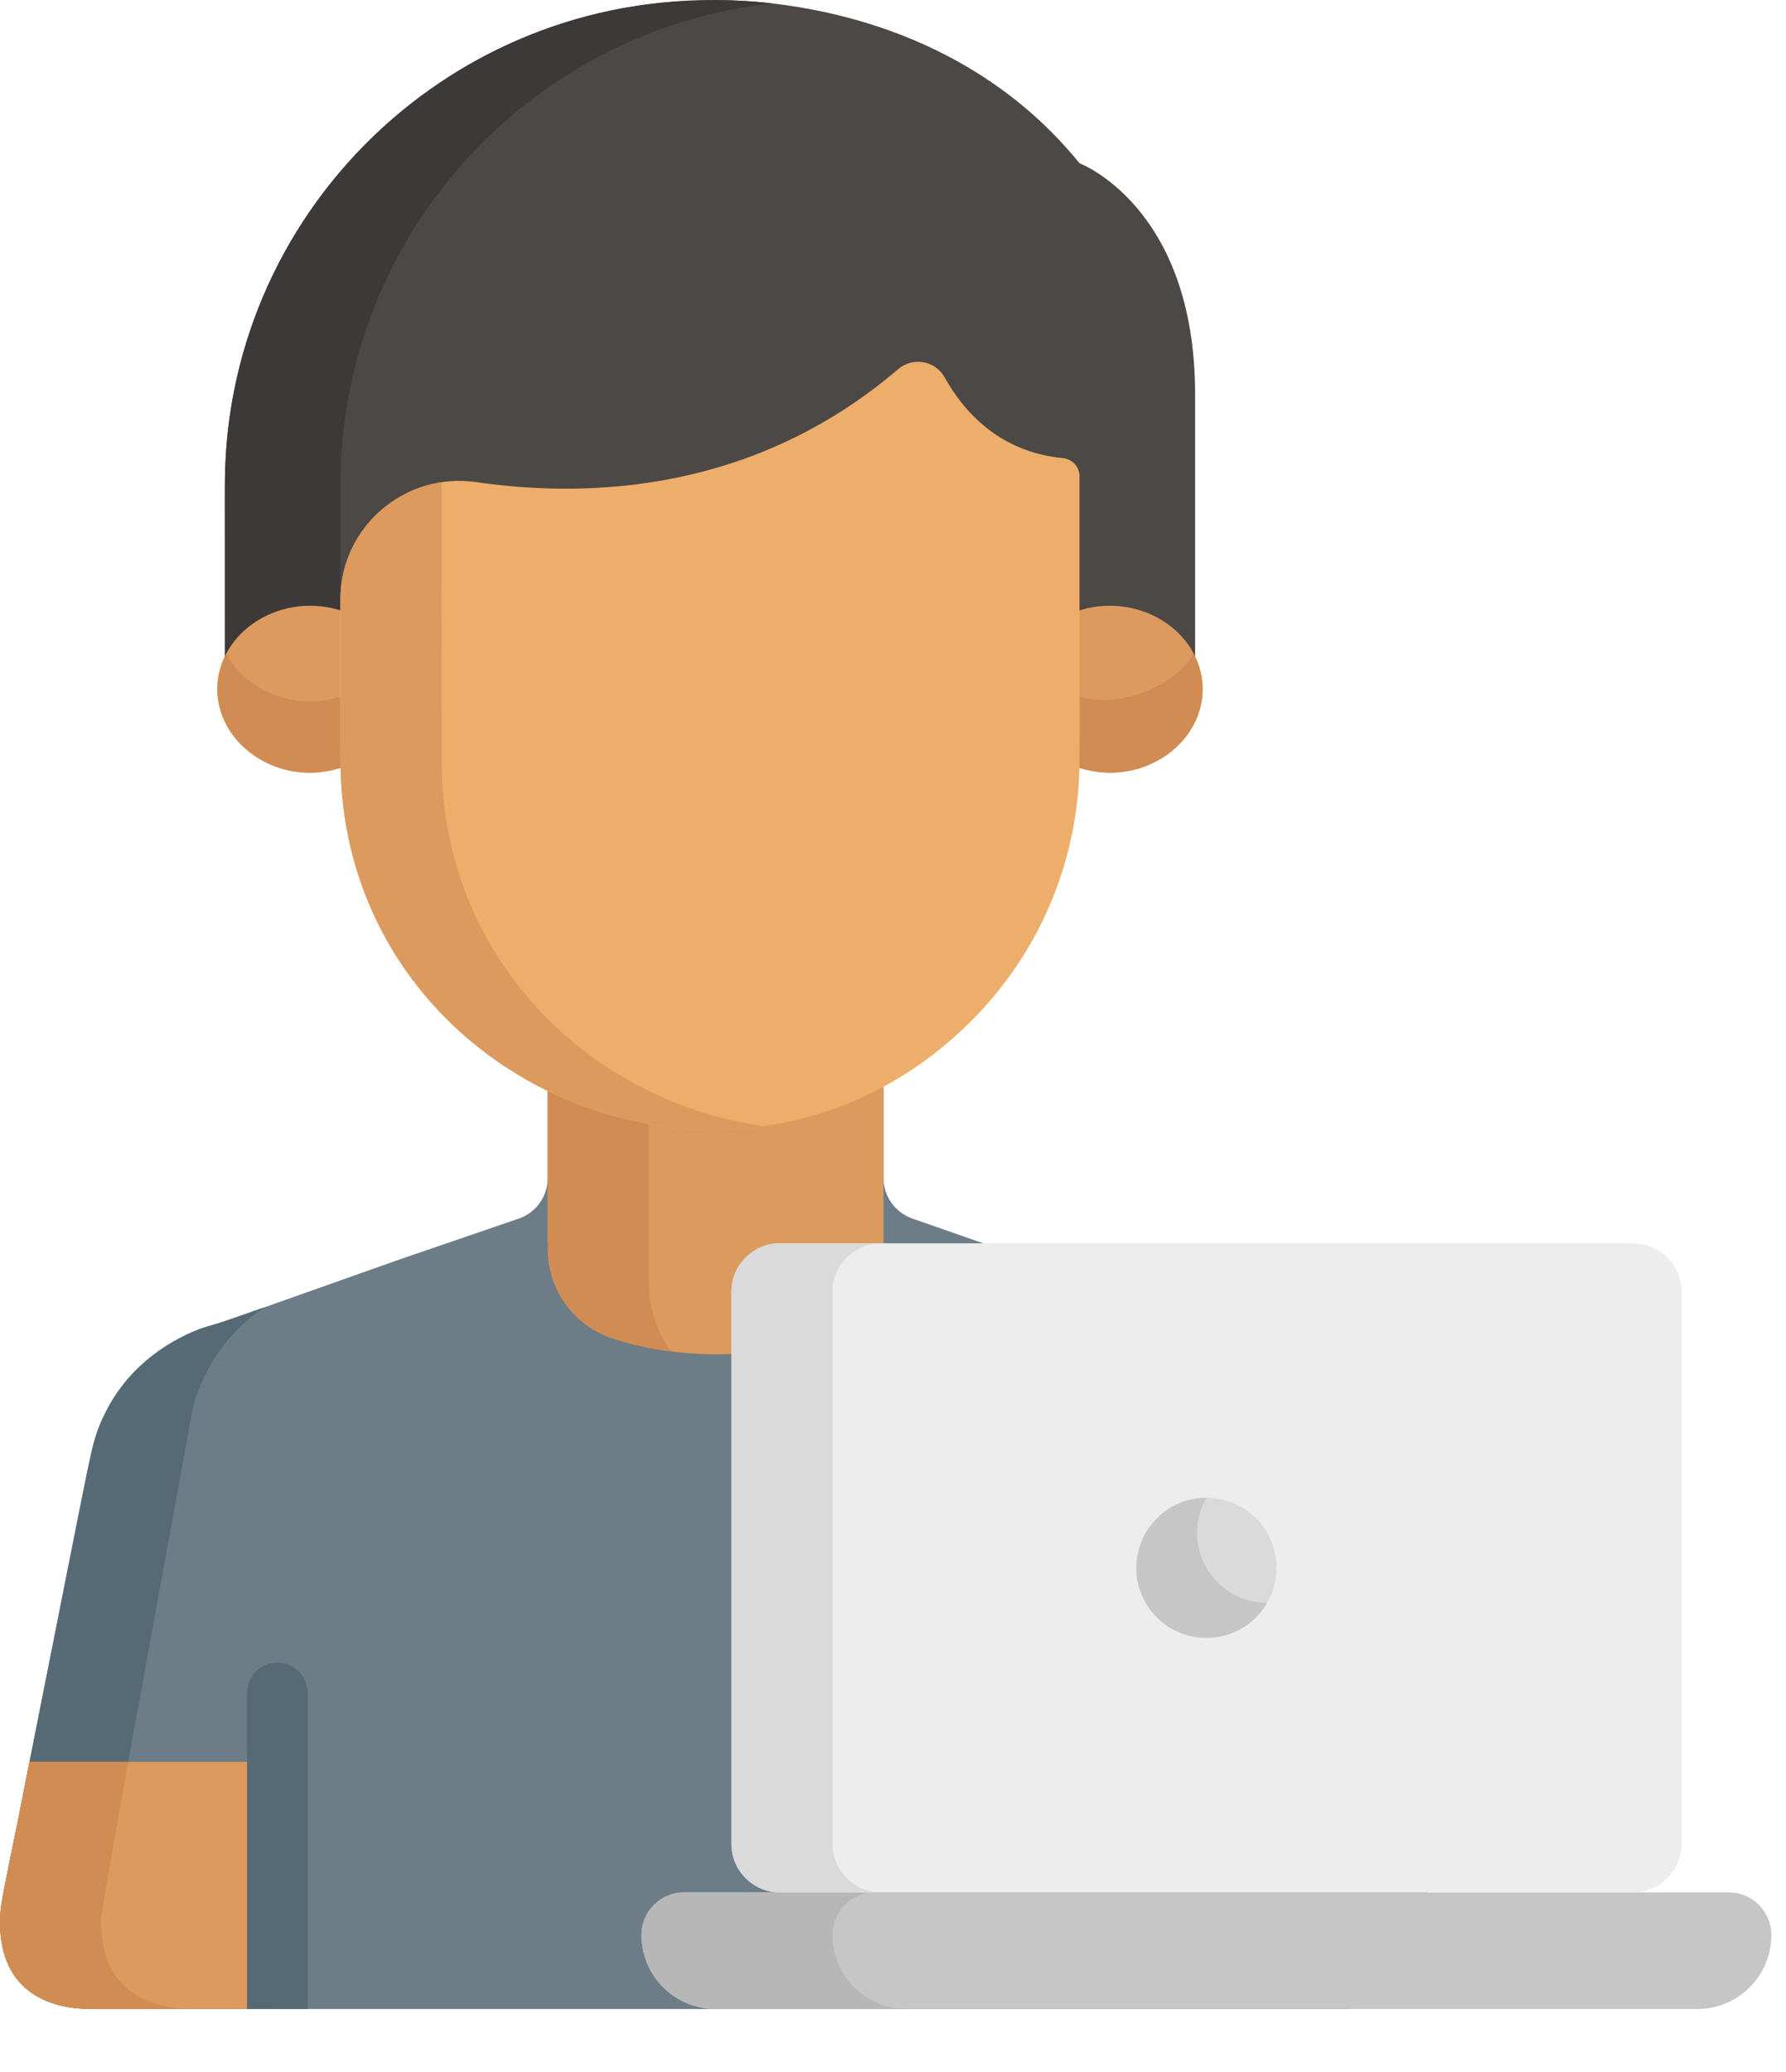 <svg width="25" height="29" viewBox="0 0 25 29" fill="none" xmlns="http://www.w3.org/2000/svg">
<path d="M20.015 26.622C19.995 26.523 18.787 20.455 18.774 20.393C18.629 19.691 18.236 19.153 17.659 18.806C17.313 18.597 17.117 18.564 16.892 18.495C17.05 18.55 14.002 17.485 12.774 17.056C12.531 16.972 12.367 16.744 12.367 16.487V15.226C10.79 16.015 9.136 15.965 7.667 15.248V16.487C7.667 16.744 7.504 16.973 7.261 17.056C7.088 17.115 7.888 16.841 5.568 17.636H5.566C5.566 17.637 5.566 17.637 5.566 17.637L5.566 17.637L3.144 18.495C3.032 18.528 2.811 18.593 2.825 18.589C2.249 18.804 1.749 19.212 1.469 19.783C1.276 20.176 1.333 20.038 0.393 24.759C0.044 26.563 -0.033 26.694 0.011 27.097C0.132 28.223 1.291 28.106 1.322 28.119C3.543 28.119 10.236 28.119 10.026 28.119C10.049 28.119 11.05 28.119 10.988 28.119C12.534 28.119 18.018 28.119 18.714 28.119C18.727 28.115 20.242 28.231 20.015 26.622Z" fill="#6C7D87"/>
<path d="M1.436 26.622L2.677 19.827C2.66 19.91 2.769 18.918 3.702 18.297C2.66 18.667 2.983 18.519 2.663 18.656C2.059 18.929 1.59 19.393 1.359 20.047C1.266 20.309 1.326 20.078 0.393 24.759C0.044 26.563 -0.032 26.694 0.011 27.097C0.132 28.223 1.291 28.106 1.322 28.119C1.46 28.119 2.566 28.119 2.737 28.119C1.739 28.119 1.307 27.536 1.436 26.622Z" fill="#566A75"/>
<path d="M3.882 28.119C3.075 28.119 2.144 28.119 1.322 28.119C1.289 28.105 -0.031 28.238 0.002 26.861C0.009 26.568 0.046 26.555 0.393 24.759L0.413 24.659H3.882V28.119Z" fill="#DD9A5E"/>
<path d="M1.795 24.659H0.413L0.393 24.759C0.045 26.562 0.009 26.567 0.002 26.861C-0.031 28.233 1.296 28.108 1.322 28.119C1.46 28.119 2.566 28.119 2.737 28.119C1.817 28.119 1.398 27.636 1.417 26.861C1.419 26.771 1.452 26.583 1.795 24.659Z" fill="#D18C54"/>
<path d="M7.667 15.03C7.667 18.549 7.667 14.63 7.667 17.401H7.669V17.485C7.669 18.048 8.028 18.549 8.562 18.727C9.419 19.014 10.518 19.047 11.473 18.727C12.006 18.549 12.366 18.048 12.366 17.485V17.401H12.367C12.367 16.849 12.367 15.325 12.367 15.03C10.845 15.842 9.128 15.809 7.667 15.03Z" fill="#DD9A5E"/>
<path d="M9.084 17.871H9.082C9.082 14.926 9.082 15.907 9.082 15.701C8.594 15.603 8.118 15.435 7.667 15.195C7.667 18.713 7.667 14.63 7.667 17.401H7.669V17.485C7.669 18.048 8.028 18.549 8.562 18.727C8.826 18.816 9.105 18.88 9.394 18.916C9.034 18.428 9.089 17.908 9.084 17.871Z" fill="#D18C54"/>
<path d="M3.882 23.27C3.648 23.27 3.458 23.46 3.458 23.695V28.119C3.752 28.119 3.991 28.119 4.307 28.119V23.695C4.307 23.46 4.117 23.27 3.882 23.27Z" fill="#566A75"/>
<path d="M23.757 28.119H10.017C9.444 28.119 8.979 27.655 8.979 27.081C8.979 26.753 9.246 26.486 9.574 26.486H24.201C24.529 26.486 24.795 26.753 24.795 27.081C24.795 27.655 24.331 28.119 23.757 28.119Z" fill="#C6C6C6"/>
<path d="M11.653 27.081C11.653 26.753 11.919 26.486 12.248 26.486H9.574C9.246 26.486 8.979 26.753 8.979 27.081V27.081C8.979 27.655 9.444 28.119 10.017 28.119H12.691C12.118 28.119 11.653 27.655 11.653 27.081Z" fill="#B7B7B7"/>
<path d="M22.857 17.401H10.917C10.544 17.401 10.238 17.706 10.238 18.08V25.808C10.238 26.181 10.544 26.487 10.917 26.487H22.857C23.231 26.487 23.537 26.181 23.537 25.808V18.08C23.537 17.706 23.231 17.401 22.857 17.401Z" fill="#EDEDED"/>
<path d="M11.653 25.808V18.08C11.653 17.706 11.959 17.401 12.332 17.401H10.917C10.544 17.401 10.238 17.706 10.238 18.08V25.808C10.238 26.181 10.544 26.487 10.917 26.487H12.332C11.959 26.487 11.653 26.181 11.653 25.808Z" fill="#DADADA"/>
<path d="M16.888 22.924C17.429 22.924 17.868 22.485 17.868 21.944C17.868 21.402 17.429 20.963 16.888 20.963C16.346 20.963 15.907 21.402 15.907 21.944C15.907 22.485 16.346 22.924 16.888 22.924Z" fill="#DADADA"/>
<path d="M16.888 20.963C16.14 20.962 15.658 21.776 16.038 22.434C16.418 23.092 17.363 23.081 17.736 22.433C16.982 22.432 16.511 21.619 16.888 20.963Z" fill="#C6C6C6"/>
<path d="M9.889 0.007C6.234 0.021 3.148 3.005 3.148 6.796V9.369H16.729C16.729 6.931 16.729 7.701 16.729 5.52C16.729 2.891 15.111 2.285 15.111 2.285C13.099 -0.195 9.892 0.007 9.892 0.007" fill="#4C4846"/>
<path d="M10.807 0.047C6.664 -0.424 3.292 2.703 3.153 6.529C3.143 6.804 3.15 6.701 3.148 9.369H4.765V6.796C4.765 3.284 7.424 0.418 10.807 0.047Z" fill="#3D3938"/>
<path d="M4.82 8.561C3.968 8.258 3.044 8.822 3.044 9.646C3.044 10.469 3.968 11.034 4.82 10.73V8.561Z" fill="#DD9A5E"/>
<path d="M15.056 8.561C15.908 8.258 16.832 8.822 16.832 9.646C16.832 10.469 15.908 11.034 15.056 10.73V8.561Z" fill="#DD9A5E"/>
<path d="M3.168 9.147C2.671 10.092 3.718 11.123 4.82 10.73V9.733C4.178 9.962 3.459 9.699 3.168 9.147Z" fill="#D18C54"/>
<path d="M15.056 9.733V10.73C16.158 11.123 17.206 10.092 16.708 9.147C16.5 9.542 15.699 9.962 15.056 9.733Z" fill="#D18C54"/>
<path d="M14.878 6.412C15.01 6.425 15.111 6.535 15.111 6.667C15.111 11.023 15.114 10.694 15.104 10.896C15.037 12.221 14.47 13.437 13.549 14.336C10.32 17.484 4.932 15.252 4.77 10.836C4.762 10.641 4.765 8.385 4.765 8.392C4.765 7.377 5.665 6.603 6.669 6.748C8.25 6.977 10.558 6.888 12.572 5.167C12.779 4.99 13.093 5.047 13.225 5.285C13.474 5.734 13.97 6.325 14.878 6.412Z" fill="#EDAE6B"/>
<path d="M6.185 10.836C6.179 10.669 6.18 7.613 6.18 6.75C5.391 6.868 4.765 7.546 4.765 8.392C4.765 8.385 4.762 10.641 4.77 10.836C4.889 14.092 7.85 16.16 10.691 15.761C8.358 15.438 6.285 13.549 6.185 10.836Z" fill="#DD9A5E"/>
</svg>
